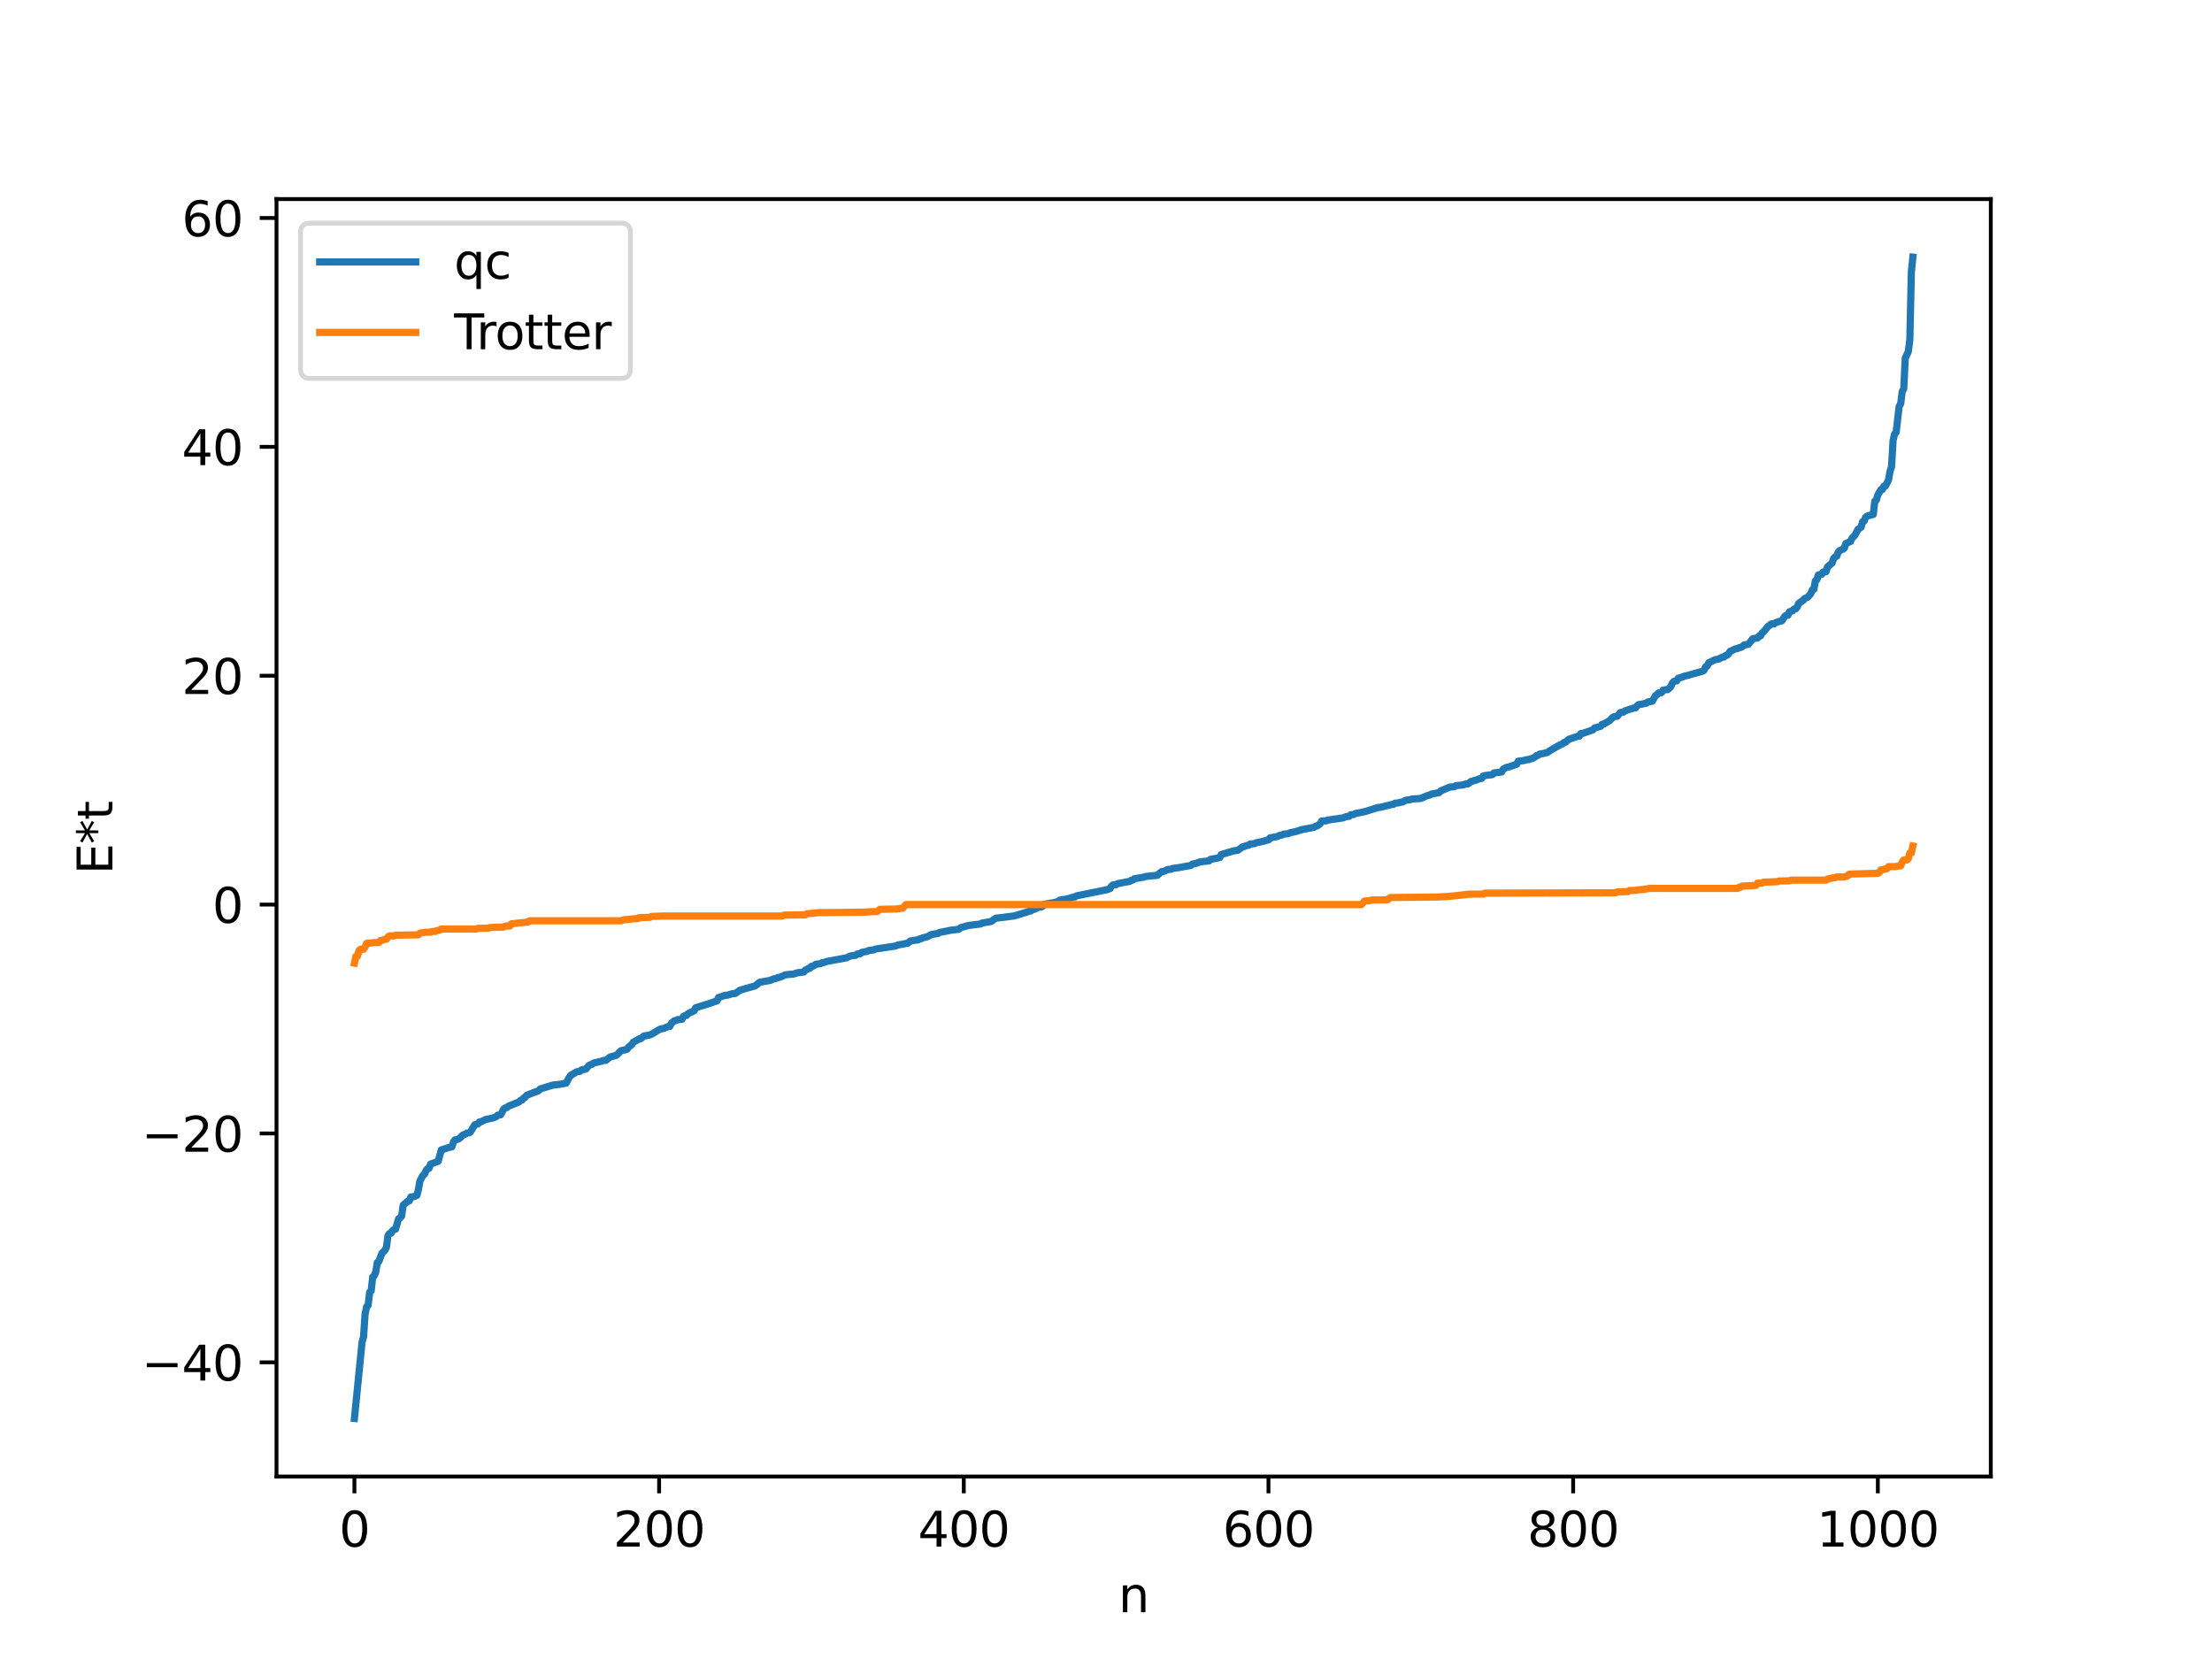 <?xml version="1.0" encoding="utf-8" standalone="no"?>
<!DOCTYPE svg PUBLIC "-//W3C//DTD SVG 1.1//EN"
  "http://www.w3.org/Graphics/SVG/1.1/DTD/svg11.dtd">
<svg xmlns:xlink="http://www.w3.org/1999/xlink" width="460.8pt" height="345.6pt" viewBox="0 0 460.8 345.6" xmlns="http://www.w3.org/2000/svg" version="1.1">
 <defs>
  <style type="text/css">*{stroke-linejoin: round; stroke-linecap: butt}</style>
 </defs>
 <g id="figure_1">
  <g id="patch_1">
   <path d="M 0 345.6 
L 460.8 345.6 
L 460.8 0 
L 0 0 
z
" style="fill: #ffffff"/>
  </g>
  <g id="axes_1">
   <g id="patch_2">
    <path d="M 57.6 307.584 
L 414.72 307.584 
L 414.72 41.472 
L 57.6 41.472 
z
" style="fill: #ffffff"/>
   </g>
   <g id="matplotlib.axis_1">
    <g id="xtick_1">
     <g id="line2d_1">
      <defs>
       <path id="mba857f5900" d="M 0 0 
L 0 3.5 
" style="stroke: #000000; stroke-width: 0.8"/>
      </defs>
      <g>
       <use xlink:href="#mba857f5900" x="73.833" y="307.584" style="stroke: #000000; stroke-width: 0.8"/>
      </g>
     </g>
     <g id="text_1">
      <!-- 0 -->
      <g transform="translate(70.651 322.182) scale(0.1 -0.1)">
       <defs>
        <path id="DejaVuSans-30" d="M 2034 4250 
Q 1547 4250 1301 3770 
Q 1056 3291 1056 2328 
Q 1056 1369 1301 889 
Q 1547 409 2034 409 
Q 2525 409 2770 889 
Q 3016 1369 3016 2328 
Q 3016 3291 2770 3770 
Q 2525 4250 2034 4250 
z
M 2034 4750 
Q 2819 4750 3233 4129 
Q 3647 3509 3647 2328 
Q 3647 1150 3233 529 
Q 2819 -91 2034 -91 
Q 1250 -91 836 529 
Q 422 1150 422 2328 
Q 422 3509 836 4129 
Q 1250 4750 2034 4750 
z
" transform="scale(0.016)"/>
       </defs>
       <use xlink:href="#DejaVuSans-30"/>
      </g>
     </g>
    </g>
    <g id="xtick_2">
     <g id="line2d_2">
      <g>
       <use xlink:href="#mba857f5900" x="137.304" y="307.584" style="stroke: #000000; stroke-width: 0.8"/>
      </g>
     </g>
     <g id="text_2">
      <!-- 200 -->
      <g transform="translate(127.76 322.182) scale(0.1 -0.1)">
       <defs>
        <path id="DejaVuSans-32" d="M 1228 531 
L 3431 531 
L 3431 0 
L 469 0 
L 469 531 
Q 828 903 1448 1529 
Q 2069 2156 2228 2338 
Q 2531 2678 2651 2914 
Q 2772 3150 2772 3378 
Q 2772 3750 2511 3984 
Q 2250 4219 1831 4219 
Q 1534 4219 1204 4116 
Q 875 4013 500 3803 
L 500 4441 
Q 881 4594 1212 4672 
Q 1544 4750 1819 4750 
Q 2544 4750 2975 4387 
Q 3406 4025 3406 3419 
Q 3406 3131 3298 2873 
Q 3191 2616 2906 2266 
Q 2828 2175 2409 1742 
Q 1991 1309 1228 531 
z
" transform="scale(0.016)"/>
       </defs>
       <use xlink:href="#DejaVuSans-32"/>
       <use xlink:href="#DejaVuSans-30" x="63.623"/>
       <use xlink:href="#DejaVuSans-30" x="127.246"/>
      </g>
     </g>
    </g>
    <g id="xtick_3">
     <g id="line2d_3">
      <g>
       <use xlink:href="#mba857f5900" x="200.775" y="307.584" style="stroke: #000000; stroke-width: 0.8"/>
      </g>
     </g>
     <g id="text_3">
      <!-- 400 -->
      <g transform="translate(191.231 322.182) scale(0.1 -0.1)">
       <defs>
        <path id="DejaVuSans-34" d="M 2419 4116 
L 825 1625 
L 2419 1625 
L 2419 4116 
z
M 2253 4666 
L 3047 4666 
L 3047 1625 
L 3713 1625 
L 3713 1100 
L 3047 1100 
L 3047 0 
L 2419 0 
L 2419 1100 
L 313 1100 
L 313 1709 
L 2253 4666 
z
" transform="scale(0.016)"/>
       </defs>
       <use xlink:href="#DejaVuSans-34"/>
       <use xlink:href="#DejaVuSans-30" x="63.623"/>
       <use xlink:href="#DejaVuSans-30" x="127.246"/>
      </g>
     </g>
    </g>
    <g id="xtick_4">
     <g id="line2d_4">
      <g>
       <use xlink:href="#mba857f5900" x="264.246" y="307.584" style="stroke: #000000; stroke-width: 0.8"/>
      </g>
     </g>
     <g id="text_4">
      <!-- 600 -->
      <g transform="translate(254.702 322.182) scale(0.1 -0.1)">
       <defs>
        <path id="DejaVuSans-36" d="M 2113 2584 
Q 1688 2584 1439 2293 
Q 1191 2003 1191 1497 
Q 1191 994 1439 701 
Q 1688 409 2113 409 
Q 2538 409 2786 701 
Q 3034 994 3034 1497 
Q 3034 2003 2786 2293 
Q 2538 2584 2113 2584 
z
M 3366 4563 
L 3366 3988 
Q 3128 4100 2886 4159 
Q 2644 4219 2406 4219 
Q 1781 4219 1451 3797 
Q 1122 3375 1075 2522 
Q 1259 2794 1537 2939 
Q 1816 3084 2150 3084 
Q 2853 3084 3261 2657 
Q 3669 2231 3669 1497 
Q 3669 778 3244 343 
Q 2819 -91 2113 -91 
Q 1303 -91 875 529 
Q 447 1150 447 2328 
Q 447 3434 972 4092 
Q 1497 4750 2381 4750 
Q 2619 4750 2861 4703 
Q 3103 4656 3366 4563 
z
" transform="scale(0.016)"/>
       </defs>
       <use xlink:href="#DejaVuSans-36"/>
       <use xlink:href="#DejaVuSans-30" x="63.623"/>
       <use xlink:href="#DejaVuSans-30" x="127.246"/>
      </g>
     </g>
    </g>
    <g id="xtick_5">
     <g id="line2d_5">
      <g>
       <use xlink:href="#mba857f5900" x="327.717" y="307.584" style="stroke: #000000; stroke-width: 0.8"/>
      </g>
     </g>
     <g id="text_5">
      <!-- 800 -->
      <g transform="translate(318.173 322.182) scale(0.1 -0.1)">
       <defs>
        <path id="DejaVuSans-38" d="M 2034 2216 
Q 1584 2216 1326 1975 
Q 1069 1734 1069 1313 
Q 1069 891 1326 650 
Q 1584 409 2034 409 
Q 2484 409 2743 651 
Q 3003 894 3003 1313 
Q 3003 1734 2745 1975 
Q 2488 2216 2034 2216 
z
M 1403 2484 
Q 997 2584 770 2862 
Q 544 3141 544 3541 
Q 544 4100 942 4425 
Q 1341 4750 2034 4750 
Q 2731 4750 3128 4425 
Q 3525 4100 3525 3541 
Q 3525 3141 3298 2862 
Q 3072 2584 2669 2484 
Q 3125 2378 3379 2068 
Q 3634 1759 3634 1313 
Q 3634 634 3220 271 
Q 2806 -91 2034 -91 
Q 1263 -91 848 271 
Q 434 634 434 1313 
Q 434 1759 690 2068 
Q 947 2378 1403 2484 
z
M 1172 3481 
Q 1172 3119 1398 2916 
Q 1625 2713 2034 2713 
Q 2441 2713 2670 2916 
Q 2900 3119 2900 3481 
Q 2900 3844 2670 4047 
Q 2441 4250 2034 4250 
Q 1625 4250 1398 4047 
Q 1172 3844 1172 3481 
z
" transform="scale(0.016)"/>
       </defs>
       <use xlink:href="#DejaVuSans-38"/>
       <use xlink:href="#DejaVuSans-30" x="63.623"/>
       <use xlink:href="#DejaVuSans-30" x="127.246"/>
      </g>
     </g>
    </g>
    <g id="xtick_6">
     <g id="line2d_6">
      <g>
       <use xlink:href="#mba857f5900" x="391.188" y="307.584" style="stroke: #000000; stroke-width: 0.8"/>
      </g>
     </g>
     <g id="text_6">
      <!-- 1000 -->
      <g transform="translate(378.463 322.182) scale(0.1 -0.1)">
       <defs>
        <path id="DejaVuSans-31" d="M 794 531 
L 1825 531 
L 1825 4091 
L 703 3866 
L 703 4441 
L 1819 4666 
L 2450 4666 
L 2450 531 
L 3481 531 
L 3481 0 
L 794 0 
L 794 531 
z
" transform="scale(0.016)"/>
       </defs>
       <use xlink:href="#DejaVuSans-31"/>
       <use xlink:href="#DejaVuSans-30" x="63.623"/>
       <use xlink:href="#DejaVuSans-30" x="127.246"/>
       <use xlink:href="#DejaVuSans-30" x="190.869"/>
      </g>
     </g>
    </g>
    <g id="text_7">
     <!-- n -->
     <g transform="translate(232.991 335.861) scale(0.1 -0.1)">
      <defs>
       <path id="DejaVuSans-6e" d="M 3513 2113 
L 3513 0 
L 2938 0 
L 2938 2094 
Q 2938 2591 2744 2837 
Q 2550 3084 2163 3084 
Q 1697 3084 1428 2787 
Q 1159 2491 1159 1978 
L 1159 0 
L 581 0 
L 581 3500 
L 1159 3500 
L 1159 2956 
Q 1366 3272 1645 3428 
Q 1925 3584 2291 3584 
Q 2894 3584 3203 3211 
Q 3513 2838 3513 2113 
z
" transform="scale(0.016)"/>
      </defs>
      <use xlink:href="#DejaVuSans-6e"/>
     </g>
    </g>
   </g>
   <g id="matplotlib.axis_2">
    <g id="ytick_1">
     <g id="line2d_7">
      <defs>
       <path id="mc05d83e3e7" d="M 0 0 
L -3.5 0 
" style="stroke: #000000; stroke-width: 0.8"/>
      </defs>
      <g>
       <use xlink:href="#mc05d83e3e7" x="57.6" y="283.795" style="stroke: #000000; stroke-width: 0.8"/>
      </g>
     </g>
     <g id="text_8">
      <!-- −40 -->
      <g transform="translate(29.495 287.594) scale(0.1 -0.1)">
       <defs>
        <path id="DejaVuSans-2212" d="M 678 2272 
L 4684 2272 
L 4684 1741 
L 678 1741 
L 678 2272 
z
" transform="scale(0.016)"/>
       </defs>
       <use xlink:href="#DejaVuSans-2212"/>
       <use xlink:href="#DejaVuSans-34" x="83.789"/>
       <use xlink:href="#DejaVuSans-30" x="147.412"/>
      </g>
     </g>
    </g>
    <g id="ytick_2">
     <g id="line2d_8">
      <g>
       <use xlink:href="#mc05d83e3e7" x="57.6" y="236.119" style="stroke: #000000; stroke-width: 0.8"/>
      </g>
     </g>
     <g id="text_9">
      <!-- −20 -->
      <g transform="translate(29.495 239.918) scale(0.1 -0.1)">
       <use xlink:href="#DejaVuSans-2212"/>
       <use xlink:href="#DejaVuSans-32" x="83.789"/>
       <use xlink:href="#DejaVuSans-30" x="147.412"/>
      </g>
     </g>
    </g>
    <g id="ytick_3">
     <g id="line2d_9">
      <g>
       <use xlink:href="#mc05d83e3e7" x="57.6" y="188.443" style="stroke: #000000; stroke-width: 0.8"/>
      </g>
     </g>
     <g id="text_10">
      <!-- 0 -->
      <g transform="translate(44.237 192.242) scale(0.1 -0.1)">
       <use xlink:href="#DejaVuSans-30"/>
      </g>
     </g>
    </g>
    <g id="ytick_4">
     <g id="line2d_10">
      <g>
       <use xlink:href="#mc05d83e3e7" x="57.6" y="140.766" style="stroke: #000000; stroke-width: 0.8"/>
      </g>
     </g>
     <g id="text_11">
      <!-- 20 -->
      <g transform="translate(37.875 144.566) scale(0.1 -0.1)">
       <use xlink:href="#DejaVuSans-32"/>
       <use xlink:href="#DejaVuSans-30" x="63.623"/>
      </g>
     </g>
    </g>
    <g id="ytick_5">
     <g id="line2d_11">
      <g>
       <use xlink:href="#mc05d83e3e7" x="57.6" y="93.09" style="stroke: #000000; stroke-width: 0.8"/>
      </g>
     </g>
     <g id="text_12">
      <!-- 40 -->
      <g transform="translate(37.875 96.89) scale(0.1 -0.1)">
       <use xlink:href="#DejaVuSans-34"/>
       <use xlink:href="#DejaVuSans-30" x="63.623"/>
      </g>
     </g>
    </g>
    <g id="ytick_6">
     <g id="line2d_12">
      <g>
       <use xlink:href="#mc05d83e3e7" x="57.6" y="45.414" style="stroke: #000000; stroke-width: 0.8"/>
      </g>
     </g>
     <g id="text_13">
      <!-- 60 -->
      <g transform="translate(37.875 49.214) scale(0.1 -0.1)">
       <use xlink:href="#DejaVuSans-36"/>
       <use xlink:href="#DejaVuSans-30" x="63.623"/>
      </g>
     </g>
    </g>
    <g id="text_14">
     <!-- E*t -->
     <g transform="translate(23.416 182.148) rotate(-90) scale(0.1 -0.1)">
      <defs>
       <path id="DejaVuSans-45" d="M 628 4666 
L 3578 4666 
L 3578 4134 
L 1259 4134 
L 1259 2753 
L 3481 2753 
L 3481 2222 
L 1259 2222 
L 1259 531 
L 3634 531 
L 3634 0 
L 628 0 
L 628 4666 
z
" transform="scale(0.016)"/>
       <path id="DejaVuSans-2a" d="M 3009 3897 
L 1888 3291 
L 3009 2681 
L 2828 2375 
L 1778 3009 
L 1778 1831 
L 1422 1831 
L 1422 3009 
L 372 2375 
L 191 2681 
L 1313 3291 
L 191 3897 
L 372 4206 
L 1422 3572 
L 1422 4750 
L 1778 4750 
L 1778 3572 
L 2828 4206 
L 3009 3897 
z
" transform="scale(0.016)"/>
       <path id="DejaVuSans-74" d="M 1172 4494 
L 1172 3500 
L 2356 3500 
L 2356 3053 
L 1172 3053 
L 1172 1153 
Q 1172 725 1289 603 
Q 1406 481 1766 481 
L 2356 481 
L 2356 0 
L 1766 0 
Q 1100 0 847 248 
Q 594 497 594 1153 
L 594 3053 
L 172 3053 
L 172 3500 
L 594 3500 
L 594 4494 
L 1172 4494 
z
" transform="scale(0.016)"/>
      </defs>
      <use xlink:href="#DejaVuSans-45"/>
      <use xlink:href="#DejaVuSans-2a" x="63.184"/>
      <use xlink:href="#DejaVuSans-74" x="113.184"/>
     </g>
    </g>
   </g>
   <g id="line2d_13">
    <path d="M 73.833 295.488 
L 75.42 279.634 
L 75.737 278.468 
L 76.054 273.726 
L 76.372 272.226 
L 76.689 271.917 
L 77.006 269.212 
L 77.324 268.903 
L 77.641 266.015 
L 77.958 265.765 
L 78.276 265.002 
L 78.593 263 
L 78.91 262.816 
L 79.545 261.114 
L 80.18 260.449 
L 80.497 259.857 
L 80.815 257.435 
L 81.132 256.971 
L 81.449 256.908 
L 81.767 256.372 
L 82.084 256.144 
L 82.401 256.063 
L 83.036 253.891 
L 83.353 253.708 
L 83.671 253.313 
L 83.988 251.063 
L 84.94 250.236 
L 85.258 250.161 
L 85.575 249.366 
L 86.21 249.283 
L 86.844 249.029 
L 87.162 247.8 
L 87.479 246.015 
L 88.114 244.834 
L 88.431 244.596 
L 88.748 243.858 
L 89.066 243.458 
L 89.383 243.375 
L 89.7 242.509 
L 91.287 241.917 
L 91.922 239.56 
L 93.509 239.037 
L 94.143 238.902 
L 94.461 237.917 
L 94.778 237.459 
L 95.096 237.427 
L 95.73 237.154 
L 96.365 236.483 
L 97 236.215 
L 97.317 236.023 
L 97.634 236.021 
L 97.952 235.869 
L 98.904 234.307 
L 99.539 234.14 
L 99.856 233.729 
L 100.173 233.71 
L 101.125 233.227 
L 102.712 232.883 
L 103.347 232.641 
L 103.664 232.33 
L 104.299 232.223 
L 104.934 231.028 
L 105.251 230.805 
L 105.568 230.726 
L 105.886 230.453 
L 108.107 229.565 
L 108.424 229.236 
L 108.742 229.172 
L 109.059 228.771 
L 109.377 228.605 
L 109.694 228.186 
L 110.329 227.925 
L 111.281 227.552 
L 111.915 227.347 
L 112.233 227.191 
L 112.55 226.846 
L 115.089 226.063 
L 116.676 225.873 
L 117.945 225.631 
L 118.58 224.438 
L 118.897 224.013 
L 120.167 223.264 
L 120.801 223.184 
L 121.119 222.882 
L 121.753 222.772 
L 122.071 222.681 
L 122.705 221.932 
L 123.34 221.688 
L 123.658 221.45 
L 124.292 221.3 
L 124.927 221.138 
L 125.244 221.105 
L 125.562 220.946 
L 126.196 220.889 
L 127.148 220.167 
L 128.418 219.832 
L 129.37 218.88 
L 130.322 218.669 
L 130.639 218.567 
L 130.957 218.105 
L 131.591 217.636 
L 131.909 217.12 
L 132.543 216.773 
L 133.178 216.396 
L 133.496 216.366 
L 134.13 215.822 
L 134.765 215.714 
L 135.4 215.599 
L 136.034 215.273 
L 136.986 214.675 
L 137.621 214.352 
L 138.256 214.244 
L 139.208 213.835 
L 139.525 213.826 
L 139.843 213.179 
L 140.477 212.652 
L 140.795 212.608 
L 141.112 212.417 
L 142.064 212.339 
L 142.381 211.728 
L 142.699 211.563 
L 143.016 211.533 
L 143.334 211.154 
L 144.603 210.566 
L 144.92 209.933 
L 145.872 209.635 
L 147.459 209.154 
L 148.411 208.827 
L 149.363 208.496 
L 149.681 207.801 
L 150.315 207.601 
L 150.95 207.367 
L 151.585 207.304 
L 152.537 207.01 
L 153.172 206.956 
L 154.124 206.298 
L 155.393 205.916 
L 157.297 205.384 
L 158.249 204.626 
L 160.471 204.231 
L 161.105 203.943 
L 161.74 203.802 
L 162.058 203.623 
L 162.375 203.605 
L 163.644 203.074 
L 164.279 202.995 
L 165.231 202.93 
L 166.183 202.637 
L 167.453 202.477 
L 167.77 202.067 
L 168.087 201.987 
L 168.405 201.737 
L 168.722 201.709 
L 169.039 201.312 
L 169.357 201.27 
L 169.991 200.866 
L 170.943 200.749 
L 171.261 200.544 
L 171.578 200.521 
L 172.213 200.295 
L 176.339 199.53 
L 176.973 199.211 
L 177.608 199.07 
L 178.243 199.012 
L 178.56 198.747 
L 179.195 198.687 
L 179.512 198.407 
L 180.147 198.268 
L 180.464 198.229 
L 181.099 197.981 
L 182.051 197.877 
L 182.368 197.7 
L 186.494 197.087 
L 187.129 196.844 
L 188.081 196.677 
L 188.715 196.542 
L 189.033 196.528 
L 189.667 196.018 
L 190.937 195.819 
L 191.254 195.805 
L 191.572 195.589 
L 191.889 195.554 
L 192.206 195.376 
L 193.158 195.15 
L 194.11 194.651 
L 195.38 194.458 
L 195.697 194.244 
L 196.332 194.134 
L 198.236 193.753 
L 199.505 193.628 
L 199.823 193.527 
L 200.14 193.245 
L 201.41 192.875 
L 202.044 192.761 
L 202.679 192.674 
L 204.266 192.481 
L 204.583 192.285 
L 206.17 192.023 
L 206.487 191.956 
L 207.439 191.274 
L 208.709 191.133 
L 211.248 190.811 
L 213.786 190.048 
L 214.421 189.815 
L 214.739 189.771 
L 215.056 189.496 
L 215.373 189.465 
L 216.325 188.996 
L 216.96 188.92 
L 217.277 188.738 
L 217.595 188.366 
L 219.499 188.041 
L 220.451 187.782 
L 220.768 187.509 
L 221.403 187.403 
L 222.355 187.26 
L 223.624 186.865 
L 223.942 186.856 
L 224.259 186.622 
L 227.75 185.912 
L 228.702 185.727 
L 229.972 185.462 
L 230.606 185.338 
L 231.241 185.114 
L 231.558 184.583 
L 231.876 184.339 
L 232.51 184.294 
L 232.828 184.075 
L 235.367 183.596 
L 235.684 183.368 
L 236.001 183.321 
L 236.319 183.057 
L 238.223 182.734 
L 238.858 182.555 
L 240.127 182.434 
L 241.079 182.352 
L 241.714 181.795 
L 242.031 181.56 
L 242.348 181.557 
L 243.3 181.126 
L 243.935 181.091 
L 244.253 180.909 
L 245.522 180.749 
L 248.061 180.288 
L 248.378 180.014 
L 249.013 179.902 
L 249.965 179.56 
L 251.869 179.332 
L 252.186 179.014 
L 253.456 178.783 
L 254.091 178.643 
L 254.408 178.017 
L 256.947 177.259 
L 257.899 177.114 
L 258.851 176.402 
L 259.168 176.359 
L 259.803 176.097 
L 260.12 176.077 
L 260.438 175.825 
L 261.39 175.729 
L 261.707 175.565 
L 262.659 175.372 
L 264.246 174.959 
L 264.563 174.551 
L 266.15 174.252 
L 266.467 174.061 
L 267.102 173.92 
L 267.42 173.756 
L 268.372 173.674 
L 268.689 173.493 
L 269.958 173.225 
L 271.228 172.817 
L 273.767 172.338 
L 274.084 172.096 
L 274.401 172.045 
L 275.036 171.584 
L 275.353 171.021 
L 276.305 170.992 
L 276.623 170.804 
L 276.94 170.803 
L 277.575 170.688 
L 278.527 170.574 
L 279.796 170.374 
L 280.431 170.116 
L 281.066 170.041 
L 281.383 169.729 
L 282.018 169.672 
L 282.335 169.473 
L 283.922 169.168 
L 284.557 169.007 
L 287.096 168.21 
L 287.413 168.205 
L 288.048 168.055 
L 289.952 167.586 
L 290.269 167.573 
L 290.586 167.323 
L 291.221 167.27 
L 291.856 167.1 
L 292.173 167.079 
L 292.808 166.701 
L 293.76 166.594 
L 294.077 166.458 
L 295.981 166.333 
L 297.251 165.773 
L 297.886 165.601 
L 298.203 165.41 
L 299.472 165.178 
L 299.79 165.125 
L 300.107 164.776 
L 302.011 163.959 
L 302.963 163.891 
L 303.281 163.667 
L 304.867 163.502 
L 305.185 163.33 
L 305.82 163.297 
L 306.454 162.78 
L 306.772 162.747 
L 307.089 162.582 
L 307.406 162.546 
L 308.041 162.276 
L 308.676 162.147 
L 308.993 161.656 
L 309.628 161.522 
L 310.58 161.412 
L 310.897 161.356 
L 311.215 161.017 
L 312.801 160.823 
L 313.119 160.266 
L 313.753 159.883 
L 314.388 159.753 
L 315.023 159.523 
L 315.975 159.198 
L 316.292 158.562 
L 317.244 158.459 
L 317.562 158.426 
L 317.879 158.26 
L 318.514 158.239 
L 318.831 158.066 
L 319.148 158.028 
L 319.783 157.698 
L 320.1 157.379 
L 320.418 157.353 
L 320.735 157.088 
L 321.37 156.991 
L 322.322 156.765 
L 322.957 156.325 
L 324.861 155.235 
L 325.496 154.97 
L 325.813 154.671 
L 326.13 154.619 
L 326.765 154.02 
L 328.669 153.383 
L 328.986 153.375 
L 329.304 152.819 
L 329.621 152.806 
L 331.208 152.26 
L 331.843 152.043 
L 332.16 151.662 
L 333.429 151.305 
L 333.747 150.877 
L 334.064 150.845 
L 335.334 150.105 
L 335.968 149.43 
L 336.286 149.292 
L 336.92 149.191 
L 337.555 148.431 
L 338.19 148.35 
L 338.507 148.088 
L 340.411 147.467 
L 340.729 147.452 
L 341.046 147.023 
L 341.363 146.783 
L 341.998 146.685 
L 342.633 146.549 
L 342.95 146.483 
L 343.267 146.238 
L 344.22 146.067 
L 344.854 144.925 
L 345.172 144.74 
L 345.489 144.367 
L 346.124 144.284 
L 346.441 143.768 
L 347.076 143.674 
L 347.393 143.668 
L 348.028 143.102 
L 348.345 142.362 
L 348.662 141.974 
L 348.98 141.847 
L 349.297 141.843 
L 349.615 141.292 
L 350.249 141.102 
L 350.884 140.859 
L 351.519 140.713 
L 354.692 139.823 
L 355.01 139.596 
L 355.327 138.874 
L 355.644 138.743 
L 355.962 138.07 
L 357.231 137.451 
L 357.866 137.326 
L 358.183 137.234 
L 358.5 137.003 
L 359.135 136.875 
L 359.453 136.551 
L 359.77 136.499 
L 360.087 136.212 
L 360.405 135.676 
L 361.039 135.421 
L 361.357 135.227 
L 361.991 135.09 
L 362.309 134.909 
L 362.626 134.872 
L 362.943 134.722 
L 363.261 134.38 
L 364.213 134.225 
L 365.165 133.044 
L 366.117 132.907 
L 366.434 132.497 
L 366.752 132.474 
L 367.069 131.856 
L 367.386 131.622 
L 368.021 130.851 
L 368.339 130.441 
L 368.656 130.275 
L 368.973 129.977 
L 369.608 129.966 
L 369.925 129.688 
L 371.195 129.314 
L 371.829 128.361 
L 372.147 128.172 
L 372.464 128.158 
L 372.781 127.427 
L 373.416 127.241 
L 373.734 126.866 
L 374.051 126.845 
L 374.368 126.506 
L 374.686 125.721 
L 375.32 125.248 
L 375.638 125.057 
L 375.955 124.678 
L 376.59 124.397 
L 377.224 123.664 
L 377.542 122.874 
L 377.859 122.762 
L 378.177 120.995 
L 378.494 120.747 
L 378.811 119.76 
L 379.446 119.668 
L 379.763 119.183 
L 380.398 119.094 
L 380.715 118.079 
L 381.667 117.289 
L 381.985 116.325 
L 382.302 115.993 
L 382.62 115.865 
L 382.937 115.026 
L 383.254 114.686 
L 383.889 114.419 
L 384.206 114.189 
L 384.524 113.224 
L 385.476 112.809 
L 385.793 112.145 
L 386.428 111.465 
L 387.062 110.263 
L 387.697 109.842 
L 388.015 108.678 
L 388.332 108.553 
L 388.649 107.744 
L 388.967 107.506 
L 390.236 107.162 
L 390.553 104.405 
L 390.871 104.197 
L 391.188 103.086 
L 391.823 102.014 
L 392.14 101.969 
L 392.458 101.274 
L 392.775 101.248 
L 393.41 99.985 
L 393.727 98.174 
L 394.044 97.251 
L 394.362 91.746 
L 394.679 90.419 
L 394.996 90.082 
L 395.631 84.666 
L 395.948 84.105 
L 396.266 81.565 
L 396.583 81.004 
L 396.9 74.578 
L 397.535 73.251 
L 397.853 70.736 
L 398.17 56.669 
L 398.487 53.568 
L 398.487 53.568 
" clip-path="url(#p4572be152c)" style="fill: none; stroke: #1f77b4; stroke-width: 1.5; stroke-linecap: square"/>
   </g>
   <g id="line2d_14">
    <path d="M 73.833 200.629 
L 74.15 199.207 
L 74.467 199.207 
L 74.785 197.992 
L 75.102 197.739 
L 75.737 197.739 
L 76.054 197.284 
L 76.372 196.517 
L 77.958 196.351 
L 78.91 196.351 
L 79.228 195.918 
L 79.545 195.918 
L 80.18 195.664 
L 80.497 195.664 
L 80.815 195.185 
L 81.132 194.959 
L 82.084 194.956 
L 82.401 194.822 
L 87.162 194.741 
L 87.479 194.394 
L 88.748 194.198 
L 89.7 194.198 
L 90.018 194.044 
L 90.653 194.044 
L 90.97 193.866 
L 91.605 193.773 
L 91.922 193.534 
L 99.221 193.534 
L 99.539 193.391 
L 101.76 193.358 
L 102.077 193.21 
L 104.934 193.119 
L 105.251 192.917 
L 106.203 192.907 
L 106.52 192.45 
L 110.011 192.069 
L 110.329 191.814 
L 129.37 191.814 
L 130.005 191.585 
L 130.957 191.533 
L 131.909 191.405 
L 132.861 191.378 
L 133.178 191.15 
L 135.4 191.102 
L 135.717 190.908 
L 137.939 190.826 
L 163.01 190.826 
L 163.327 190.624 
L 167.77 190.587 
L 168.087 190.337 
L 169.674 190.228 
L 170.309 190.125 
L 180.147 190.021 
L 181.416 189.916 
L 182.686 189.916 
L 183.32 189.43 
L 186.811 189.355 
L 187.446 189.248 
L 188.081 189.175 
L 188.715 188.443 
L 283.605 188.443 
L 284.239 187.71 
L 285.191 187.637 
L 285.826 187.488 
L 289 187.455 
L 289.634 186.969 
L 299.472 186.864 
L 301.377 186.76 
L 302.646 186.657 
L 306.137 186.261 
L 308.993 186.261 
L 309.31 186.059 
L 336.603 185.977 
L 336.92 185.783 
L 339.142 185.735 
L 339.459 185.507 
L 340.729 185.48 
L 341.363 185.353 
L 342.315 185.3 
L 343.585 185.071 
L 361.991 185.071 
L 362.309 184.816 
L 362.626 184.816 
L 362.943 184.585 
L 365.165 184.48 
L 365.8 184.435 
L 366.117 183.978 
L 367.069 183.968 
L 367.386 183.766 
L 370.243 183.675 
L 370.56 183.527 
L 372.781 183.494 
L 373.099 183.351 
L 380.398 183.351 
L 380.715 183.112 
L 381.985 182.841 
L 382.302 182.841 
L 382.62 182.688 
L 384.206 182.688 
L 384.841 182.491 
L 385.158 182.144 
L 385.793 182.07 
L 391.188 181.926 
L 391.505 181.7 
L 391.823 181.221 
L 392.458 181.124 
L 392.775 180.967 
L 393.092 180.967 
L 393.41 180.534 
L 394.996 180.534 
L 395.314 180.415 
L 395.948 180.368 
L 396.266 179.601 
L 396.583 179.146 
L 397.218 179.146 
L 397.535 178.893 
L 397.853 177.678 
L 398.17 177.678 
L 398.487 176.256 
L 398.487 176.256 
" clip-path="url(#p4572be152c)" style="fill: none; stroke: #ff7f0e; stroke-width: 1.5; stroke-linecap: square"/>
   </g>
   <g id="patch_3">
    <path d="M 57.6 307.584 
L 57.6 41.472 
" style="fill: none; stroke: #000000; stroke-width: 0.8; stroke-linejoin: miter; stroke-linecap: square"/>
   </g>
   <g id="patch_4">
    <path d="M 414.72 307.584 
L 414.72 41.472 
" style="fill: none; stroke: #000000; stroke-width: 0.8; stroke-linejoin: miter; stroke-linecap: square"/>
   </g>
   <g id="patch_5">
    <path d="M 57.6 307.584 
L 414.72 307.584 
" style="fill: none; stroke: #000000; stroke-width: 0.8; stroke-linejoin: miter; stroke-linecap: square"/>
   </g>
   <g id="patch_6">
    <path d="M 57.6 41.472 
L 414.72 41.472 
" style="fill: none; stroke: #000000; stroke-width: 0.8; stroke-linejoin: miter; stroke-linecap: square"/>
   </g>
   <g id="legend_1">
    <g id="patch_7">
     <path d="M 64.6 78.828 
L 129.342 78.828 
Q 131.342 78.828 131.342 76.828 
L 131.342 48.472 
Q 131.342 46.472 129.342 46.472 
L 64.6 46.472 
Q 62.6 46.472 62.6 48.472 
L 62.6 76.828 
Q 62.6 78.828 64.6 78.828 
z
" style="fill: #ffffff; opacity: 0.8; stroke: #cccccc; stroke-linejoin: miter"/>
    </g>
    <g id="line2d_15">
     <path d="M 66.6 54.57 
L 76.6 54.57 
L 86.6 54.57 
" style="fill: none; stroke: #1f77b4; stroke-width: 1.5; stroke-linecap: square"/>
    </g>
    <g id="text_15">
     <!-- qc -->
     <g transform="translate(94.6 58.07) scale(0.1 -0.1)">
      <defs>
       <path id="DejaVuSans-71" d="M 947 1747 
Q 947 1113 1208 752 
Q 1469 391 1925 391 
Q 2381 391 2643 752 
Q 2906 1113 2906 1747 
Q 2906 2381 2643 2742 
Q 2381 3103 1925 3103 
Q 1469 3103 1208 2742 
Q 947 2381 947 1747 
z
M 2906 525 
Q 2725 213 2448 61 
Q 2172 -91 1784 -91 
Q 1150 -91 751 415 
Q 353 922 353 1747 
Q 353 2572 751 3078 
Q 1150 3584 1784 3584 
Q 2172 3584 2448 3432 
Q 2725 3281 2906 2969 
L 2906 3500 
L 3481 3500 
L 3481 -1331 
L 2906 -1331 
L 2906 525 
z
" transform="scale(0.016)"/>
       <path id="DejaVuSans-63" d="M 3122 3366 
L 3122 2828 
Q 2878 2963 2633 3030 
Q 2388 3097 2138 3097 
Q 1578 3097 1268 2742 
Q 959 2388 959 1747 
Q 959 1106 1268 751 
Q 1578 397 2138 397 
Q 2388 397 2633 464 
Q 2878 531 3122 666 
L 3122 134 
Q 2881 22 2623 -34 
Q 2366 -91 2075 -91 
Q 1284 -91 818 406 
Q 353 903 353 1747 
Q 353 2603 823 3093 
Q 1294 3584 2113 3584 
Q 2378 3584 2631 3529 
Q 2884 3475 3122 3366 
z
" transform="scale(0.016)"/>
      </defs>
      <use xlink:href="#DejaVuSans-71"/>
      <use xlink:href="#DejaVuSans-63" x="63.477"/>
     </g>
    </g>
    <g id="line2d_16">
     <path d="M 66.6 69.249 
L 76.6 69.249 
L 86.6 69.249 
" style="fill: none; stroke: #ff7f0e; stroke-width: 1.5; stroke-linecap: square"/>
    </g>
    <g id="text_16">
     <!-- Trotter -->
     <g transform="translate(94.6 72.749) scale(0.1 -0.1)">
      <defs>
       <path id="DejaVuSans-54" d="M -19 4666 
L 3928 4666 
L 3928 4134 
L 2272 4134 
L 2272 0 
L 1638 0 
L 1638 4134 
L -19 4134 
L -19 4666 
z
" transform="scale(0.016)"/>
       <path id="DejaVuSans-72" d="M 2631 2963 
Q 2534 3019 2420 3045 
Q 2306 3072 2169 3072 
Q 1681 3072 1420 2755 
Q 1159 2438 1159 1844 
L 1159 0 
L 581 0 
L 581 3500 
L 1159 3500 
L 1159 2956 
Q 1341 3275 1631 3429 
Q 1922 3584 2338 3584 
Q 2397 3584 2469 3576 
Q 2541 3569 2628 3553 
L 2631 2963 
z
" transform="scale(0.016)"/>
       <path id="DejaVuSans-6f" d="M 1959 3097 
Q 1497 3097 1228 2736 
Q 959 2375 959 1747 
Q 959 1119 1226 758 
Q 1494 397 1959 397 
Q 2419 397 2687 759 
Q 2956 1122 2956 1747 
Q 2956 2369 2687 2733 
Q 2419 3097 1959 3097 
z
M 1959 3584 
Q 2709 3584 3137 3096 
Q 3566 2609 3566 1747 
Q 3566 888 3137 398 
Q 2709 -91 1959 -91 
Q 1206 -91 779 398 
Q 353 888 353 1747 
Q 353 2609 779 3096 
Q 1206 3584 1959 3584 
z
" transform="scale(0.016)"/>
       <path id="DejaVuSans-65" d="M 3597 1894 
L 3597 1613 
L 953 1613 
Q 991 1019 1311 708 
Q 1631 397 2203 397 
Q 2534 397 2845 478 
Q 3156 559 3463 722 
L 3463 178 
Q 3153 47 2828 -22 
Q 2503 -91 2169 -91 
Q 1331 -91 842 396 
Q 353 884 353 1716 
Q 353 2575 817 3079 
Q 1281 3584 2069 3584 
Q 2775 3584 3186 3129 
Q 3597 2675 3597 1894 
z
M 3022 2063 
Q 3016 2534 2758 2815 
Q 2500 3097 2075 3097 
Q 1594 3097 1305 2825 
Q 1016 2553 972 2059 
L 3022 2063 
z
" transform="scale(0.016)"/>
      </defs>
      <use xlink:href="#DejaVuSans-54"/>
      <use xlink:href="#DejaVuSans-72" x="46.334"/>
      <use xlink:href="#DejaVuSans-6f" x="85.197"/>
      <use xlink:href="#DejaVuSans-74" x="146.379"/>
      <use xlink:href="#DejaVuSans-74" x="185.588"/>
      <use xlink:href="#DejaVuSans-65" x="224.797"/>
      <use xlink:href="#DejaVuSans-72" x="286.32"/>
     </g>
    </g>
   </g>
  </g>
 </g>
 <defs>
  <clipPath id="p4572be152c">
   <rect x="57.6" y="41.472" width="357.12" height="266.112"/>
  </clipPath>
 </defs>
</svg>
